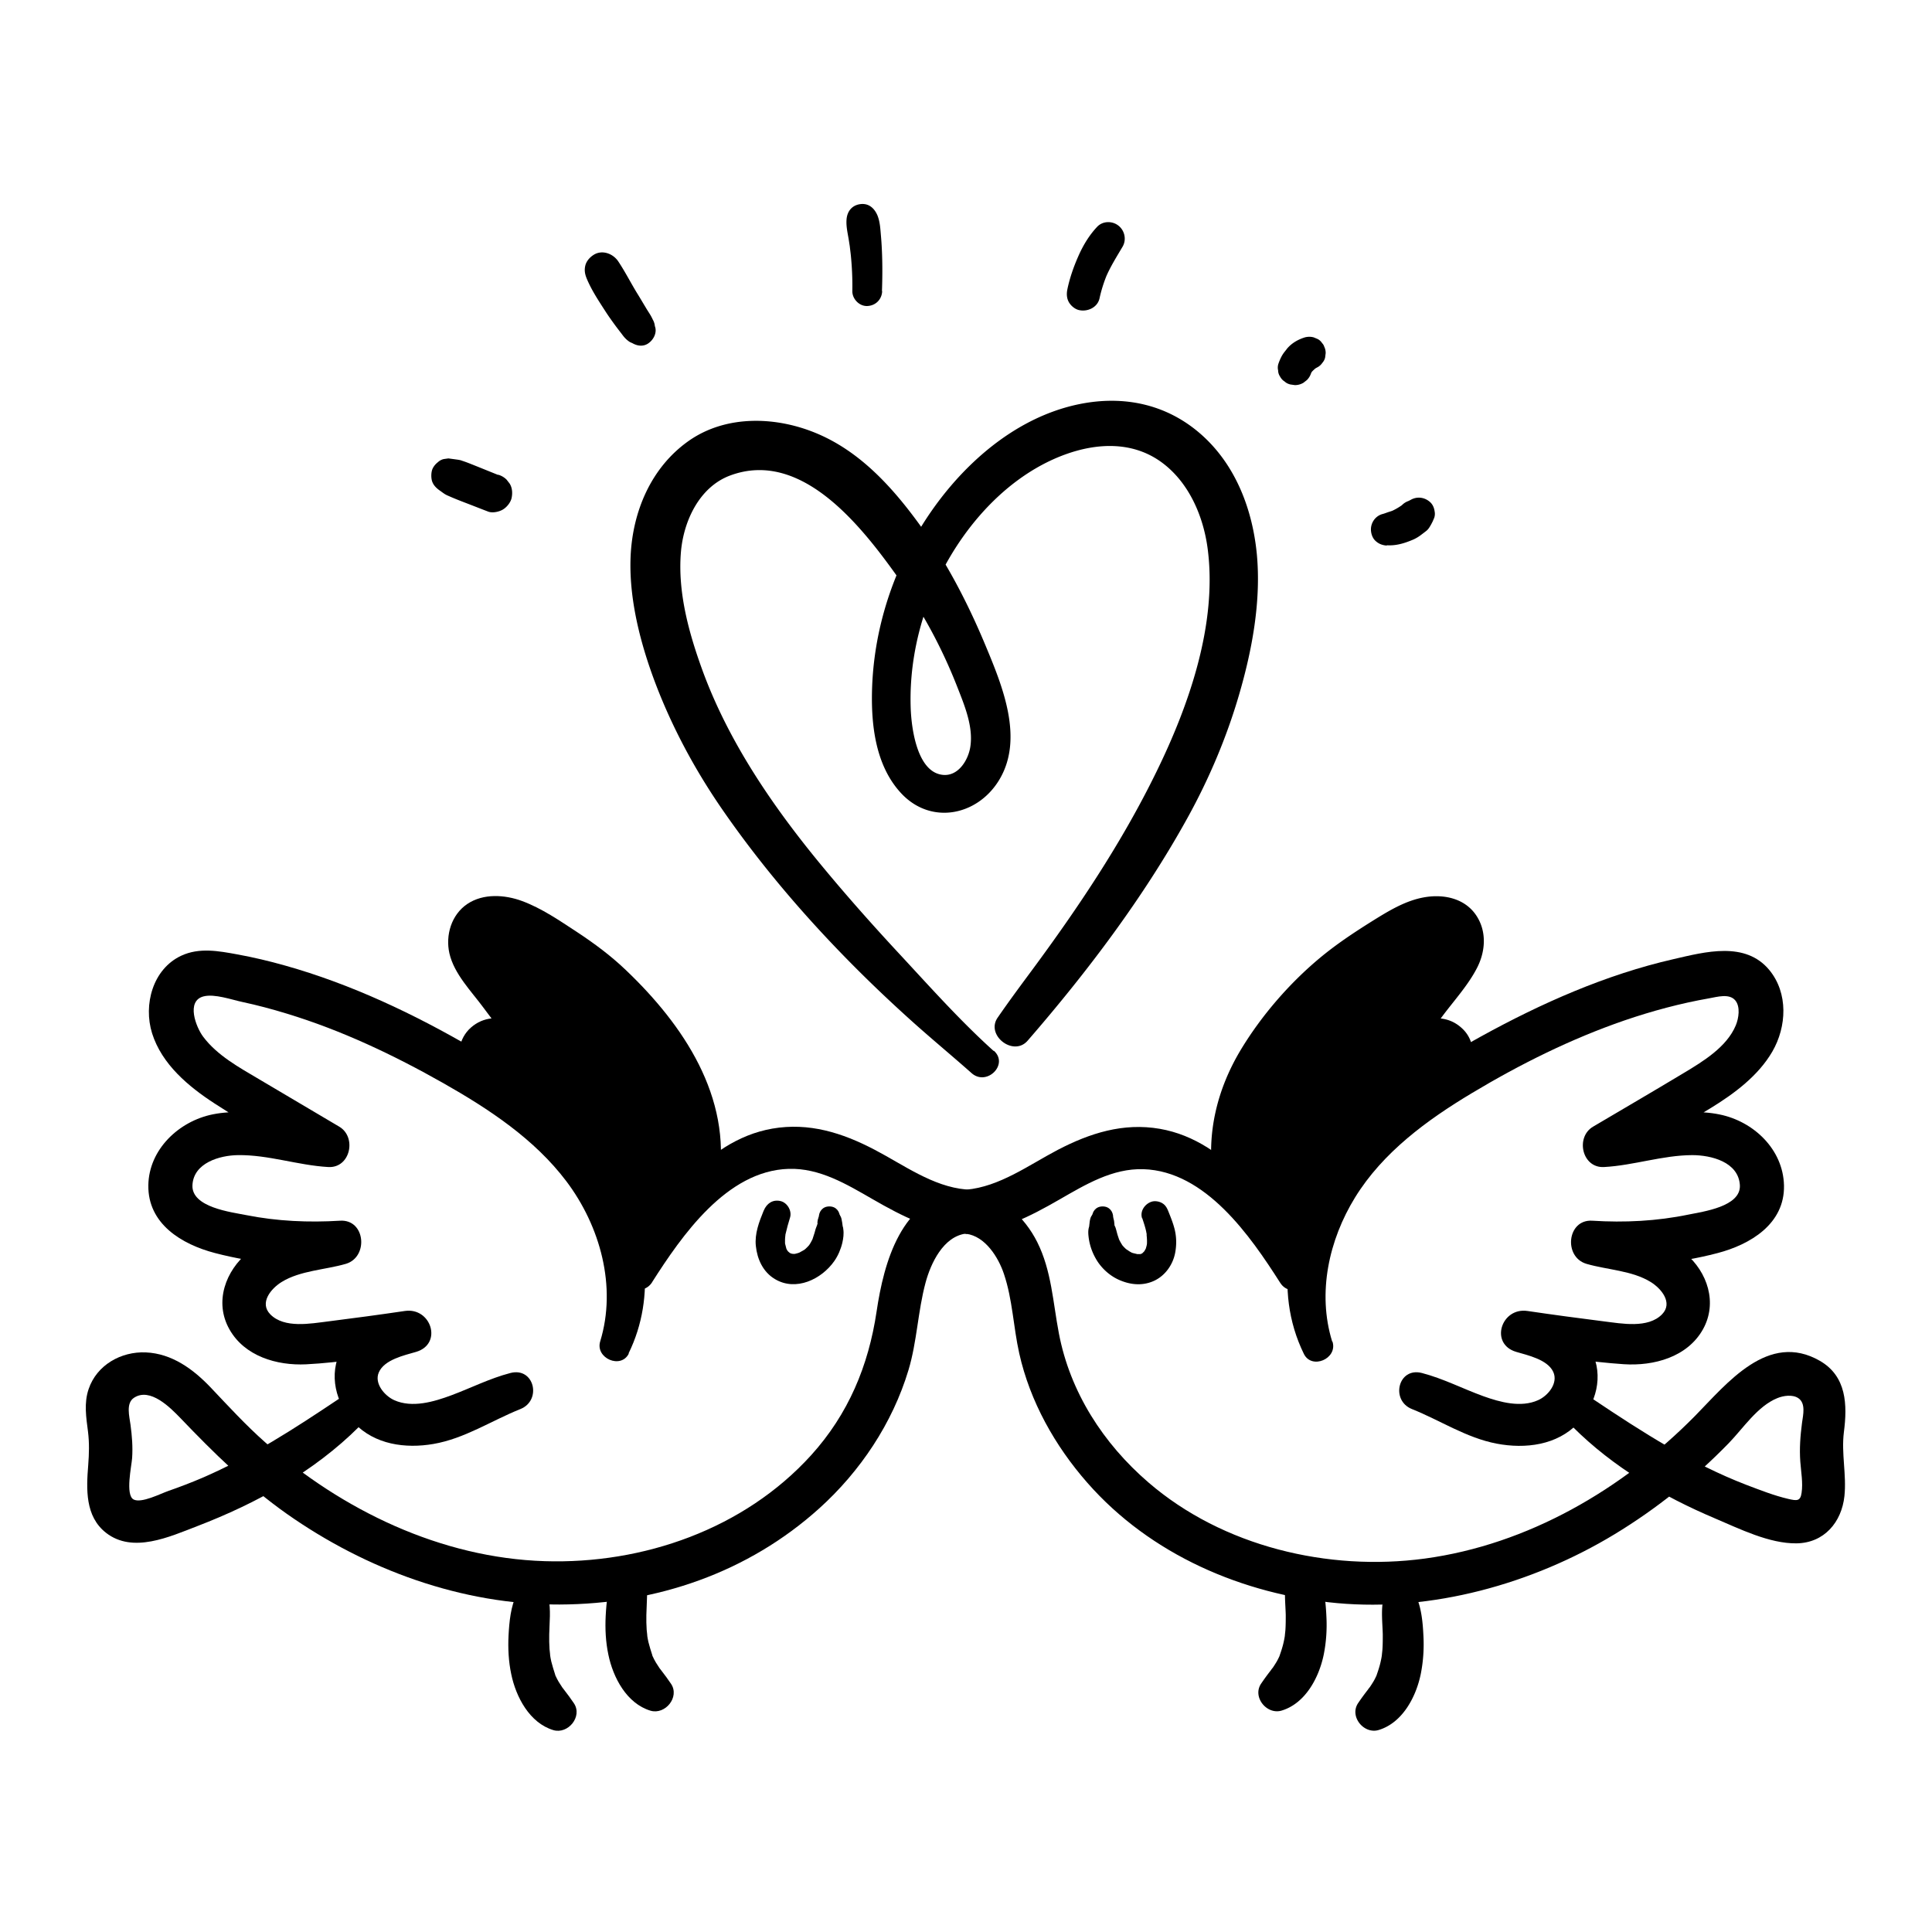 <?xml version="1.0" encoding="UTF-8"?><svg xmlns="http://www.w3.org/2000/svg" viewBox="0 0 180 180"><path d="M60.74 119.48c2.78-4.36 6.96-10.41 12.74-10.58 2.89-.09 5.41 1.44 7.83 2.83 2.74 1.58 5.48 2.98 8.69 3.22-.18-1.35-.36-2.69-.55-4.04-5.49.74-7.1 6.7-7.78 11.28-.75 5.06-2.64 9.57-6.1 13.39-6.24 6.88-15.65 10.16-24.82 9.87-9.66-.3-18.88-4.74-26.04-11.07-1.81-1.6-3.42-3.36-5.08-5.11-1.63-1.71-3.6-3.16-6.04-3.27-2.31-.1-4.57 1.17-5.33 3.41-.45 1.31-.23 2.65-.06 3.98.13 1.05.1 2.05.02 3.1-.18 2.24-.3 4.79 1.66 6.32 2.5 1.95 5.91.37 8.49-.62 5.54-2.13 10.87-5.06 15.1-9.28 1.27-1.26-.4-3.59-1.96-2.54-4.06 2.72-8.18 5.39-12.69 7.33-1.03.44-2.08.84-3.14 1.21-.7.24-2.52 1.18-3.24.79-.78-.43-.18-3.12-.13-3.86.07-1.05-.01-2.05-.15-3.09-.1-.77-.45-2.01.32-2.52 1.51-1 3.4.93 4.32 1.88 3.11 3.25 6.23 6.32 9.92 8.93 7.39 5.2 16.31 8.48 25.4 8.45s17.62-3.02 24.2-8.95c3.83-3.45 6.83-7.94 8.32-12.89.8-2.66.87-5.46 1.59-8.14.48-1.79 1.65-4.32 3.78-4.58 2.6-.32 2.69-3.88 0-4.11-3.12-.27-5.85-2.31-8.54-3.71-3-1.57-6.1-2.55-9.51-1.96-6.48 1.13-10.64 7.62-13.74 12.83-.97 1.63 1.52 3.07 2.54 1.48Z"/><path d="M71.14 112.82c-.42 1.03-.84 2.13-.72 3.26.13 1.24.67 2.43 1.78 3.09 1.95 1.17 4.34.02 5.53-1.68.35-.5.61-1.11.75-1.71.09-.39.15-.84.09-1.24-.01-.1-.02-.21-.06-.3-.05-.14.03.24 0 0s-.06-.46-.11-.68c-.12-.55-.72-.89-1.25-.82-.58.08-.95.55-.99 1.12 0 .07.01.22-.03.28l.02-.13-.02.09s.09-.22.05-.09c-.06.17-.14.32-.19.49-.03.12-.06.24-.1.36-.06.2-.12.39-.19.59-.09.24.11-.21-.01.02-.06.11-.11.23-.18.34-.04.06-.08.12-.12.19l-.06.09c-.09.14.19-.23.08-.11s-.23.26-.36.37c-.04.04-.25.2-.06.06s-.06.04-.1.06c-.15.09-.3.17-.45.25-.21.11.29-.1.07-.03-.07.02-.14.05-.21.07l-.24.06c-.28.08.27-.01.06 0-.08 0-.16.01-.24 0-.06 0-.31-.03-.05 0s-.02 0-.08-.02-.32-.12-.09-.02-.03-.02-.08-.05c-.03-.02-.06-.05-.09-.06-.11-.04.12.09.13.1-.05-.06-.12-.11-.18-.16 0 0-.08-.11-.11-.12.04.02.17.25.07.09-.04-.07-.09-.14-.12-.21-.01-.02-.05-.12-.07-.15 0 0 .1.27.06.14-.05-.19-.1-.37-.14-.55-.03-.15.02.17.02.16 0-.05-.01-.11-.01-.16v-.35c0-.12.02-.23.03-.35 0-.07.01-.13.02-.2.02-.19-.05.24 0 .06.12-.51.25-1.01.41-1.51.21-.63-.24-1.41-.88-1.56-.73-.17-1.29.23-1.56.88Z"/><path d="M77.27 114.43c1.31 0 1.31-2.03 0-2.03s-1.31 2.03 0 2.03M58.56 126.1c2.63-5.37 1.68-11.55-1.33-16.57-3.08-5.14-8.04-8.87-13.13-11.84-5.52-3.22-11.4-6.01-17.57-7.74-1.45-.41-2.93-.76-4.41-1.03-1.75-.32-3.55-.66-5.23.12-2.66 1.24-3.55 4.57-2.72 7.23.91 2.89 3.39 4.96 5.84 6.55 3.09 2.01 6.36 3.78 9.53 5.65l1.02-3.76c-3.63-.19-7.06-1.62-10.73-.89-3.15.63-5.96 3.26-6.01 6.61-.05 3.6 3.11 5.5 6.2 6.31 3.78.99 7.75 1.33 11.64 1.09l-.54-4.02c-2.74.8-5.67.96-7.97 2.83-2.14 1.74-3.21 4.66-1.78 7.2 1.41 2.52 4.43 3.4 7.14 3.27 3.25-.16 6.5-.76 9.73-1.09-.17-1.29-.35-2.59-.52-3.88-2.26.56-4.72 1.44-5.91 3.61-1.25 2.28-.53 5.03 1.2 6.84 1.91 2 4.76 2.39 7.37 1.94 2.91-.5 5.4-2.17 8.1-3.25 2.03-.81 1.3-3.94-.93-3.36-1.92.5-3.66 1.39-5.51 2.08-1.62.6-3.64 1.2-5.31.45-.89-.4-1.88-1.55-1.44-2.58.51-1.2 2.39-1.6 3.48-1.92 2.5-.74 1.4-4.17-1.05-3.81-2.37.35-4.75.67-7.13.97-1.64.2-4.1.68-5.41-.66-1.04-1.07.07-2.4 1.06-3.01 1.73-1.07 4.06-1.13 5.98-1.69 2.14-.63 1.83-4.17-.54-4.02-2.92.18-5.86.05-8.73-.52-1.4-.28-5.12-.72-5.02-2.79.1-2.08 2.54-2.78 4.24-2.8 2.84-.04 5.59.95 8.42 1.11 2.05.11 2.67-2.78 1.02-3.76-2.49-1.47-4.98-2.95-7.47-4.42-1.84-1.09-3.9-2.21-5.21-3.96-.67-.89-1.62-3.34.04-3.76 1.02-.26 2.61.31 3.6.52 1.4.3 2.79.67 4.16 1.09 5.09 1.55 9.92 3.84 14.55 6.46 4.25 2.41 8.51 5.21 11.49 9.16 3.15 4.18 4.71 9.81 3.15 14.91-.48 1.56 1.93 2.63 2.67 1.13Z"/><path d="M65.45 109.51c.5-3.07-.24-6.25-1.63-9.03s-3.42-5.19-5.59-7.42c-.75-.77-1.53-1.53-2.36-2.22-1.63-1.37-3.45-2.48-5.27-3.6-1.35-.83-2.78-1.68-4.36-1.71-.59-.01-1.2.11-1.67.45-.78.58-1.01 1.69-.8 2.64s.77 1.78 1.34 2.57c1.81 2.54 3.75 4.98 5.82 7.31-.79-.35-1.57-.69-2.36-1.04-1.04-.46-2.29-.91-3.26-.31-.37.23-.66.73-.41 1.09.07.1.16.17.26.24 3.02 2.2 5.91 4.62 8.32 7.47s4.36 6.15 5.33 9.76a57 57 0 0 1 3.9-4.49c.56-.58 1.16-1.16 1.92-1.4"/><path d="M66.97 109.93c1.22-7.73-3.3-14.45-8.67-19.56-1.39-1.33-2.94-2.48-4.55-3.54-1.62-1.06-3.27-2.2-5.1-2.88-1.62-.6-3.62-.73-5.11.27s-2.05 2.92-1.67 4.6c.44 1.93 2.06 3.55 3.2 5.1 1.38 1.88 2.89 3.65 4.3 5.5l2.46-2.46c-2.24-1.18-5.59-3.31-7.96-1.22-1.12.99-1.51 2.76-.4 3.93 1.02 1.08 2.49 1.88 3.64 2.84 4.38 3.66 8.23 8.15 9.78 13.74.36 1.31 2.35 2.08 3.31.87.81-1.02 1.64-2.01 2.51-2.97.66-.73 1.5-2.05 2.44-2.43.98-.4 1.67-1.3 1.37-2.41-.26-.94-1.42-1.75-2.41-1.37-2.84 1.1-4.88 4.05-6.7 6.38 1.1.29 2.2.58 3.31.87-1.08-3.76-2.98-7.13-5.44-10.15-1.26-1.55-2.67-2.98-4.16-4.31-1.53-1.37-3.3-2.49-4.8-3.89l.51.88-.09-.29v1.07c-.14.61-.66.26.21.47.38.09.74.25 1.1.4.79.31 1.6.6 2.4.89 1.74.62 2.97-1.8 1.75-3.01-1.43-1.41-2.71-3.02-3.97-4.58-.91-1.13-2.56-2.8-2.61-4.35-.04-1.5 2.04-.39 2.82.03 1.64.9 3.26 1.9 4.79 2.97 2.89 2.02 5.59 4.82 7.59 7.73 2.14 3.1 3.52 6.67 3.03 10.47-.22 1.76 2.84 2.19 3.12.42ZM48.15 148.5c-.57 1.18-.7 2.57-.77 3.87-.06 1.2 0 2.42.25 3.6.44 2.14 1.71 4.55 3.92 5.22 1.37.41 2.75-1.26 1.92-2.5-.29-.43-.59-.84-.91-1.25l-.19-.25c.14.19.15.2.02.03-.12-.18-.23-.35-.34-.53s-.2-.37-.29-.56c-.18-.37.09.31-.04-.12-.13-.41-.26-.81-.36-1.22q-.075-.33-.12-.66c.05.34-.03-.4-.04-.47q-.045-.69-.03-1.38c.02-1.12.17-2.28-.07-3.39-.29-1.3-2.34-1.63-2.94-.38Zm9.05-1.81c-.57 1.18-.7 2.57-.77 3.87-.06 1.2 0 2.42.25 3.6.44 2.14 1.71 4.55 3.92 5.22 1.37.41 2.75-1.26 1.92-2.5-.29-.43-.59-.84-.91-1.25l-.19-.25c.14.19.15.2.02.03-.12-.18-.23-.35-.34-.53s-.2-.37-.29-.56c-.18-.37.09.31-.04-.12-.13-.41-.26-.81-.36-1.22q-.075-.33-.12-.66c.05.34-.03-.4-.04-.47q-.045-.69-.03-1.38c.02-1.12.17-2.28-.07-3.39-.29-1.3-2.34-1.63-2.94-.38ZM121.8 118c-3.11-5.21-7.26-11.7-13.74-12.83-3.41-.59-6.51.4-9.51 1.96-2.69 1.41-5.43 3.44-8.54 3.71-2.68.23-2.6 3.79 0 4.11 1.78.22 3.01 2.2 3.52 3.73.81 2.39.88 4.95 1.43 7.41 1 4.48 3.33 8.62 6.34 12.05 5.88 6.71 14.51 10.42 23.29 11.22s18.13-1.75 25.84-6.42c3.88-2.35 7.47-5.23 10.63-8.48 1.35-1.39 2.68-3.45 4.53-4.2.56-.23 1.41-.36 1.95 0 .72.48.45 1.57.35 2.3-.16 1.23-.25 2.39-.16 3.63.07.94.26 1.96.12 2.89-.11.8-.45.75-1.24.57-1.33-.31-2.64-.83-3.91-1.31-5.09-1.96-9.7-4.92-14.21-7.94-1.55-1.04-3.24 1.26-1.96 2.54 3.76 3.75 8.39 6.47 13.26 8.53 2.29.97 5.05 2.35 7.58 2.32 2.58-.03 4.21-1.97 4.47-4.4.21-1.99-.3-3.96-.05-5.96.33-2.54.26-5.2-2.23-6.64-4.82-2.78-8.66 2.1-11.64 5.13-6.75 6.84-15.57 11.99-25.19 13.29-8.98 1.21-18.81-1.12-25.74-7.1-4.2-3.62-7.3-8.41-8.34-13.9-.55-2.87-.68-5.82-2.01-8.48-1.18-2.36-3.39-4.43-6.08-4.79-.18 1.35-.36 2.69-.55 4.04 3.21-.25 5.95-1.64 8.69-3.22 2.42-1.39 4.94-2.92 7.83-2.83 5.79.18 9.96 6.22 12.74 10.58 1.01 1.59 3.51.15 2.54-1.48Z"/><path d="M106.42 113.49c.14.43.29.86.38 1.31 0 .05.02.1.03.15 0 .04.02.2 0 .02v.07c0 .05 0 .1.01.15.02.22.03.43.02.65v.12c0 .15.03-.17.02-.16-.03.09-.03.19-.06.28-.02.08-.04.16-.07.24-.01.04-.04.08-.04.12.01-.1.13-.27.02-.07l-.12.21c-.16.25.16-.15 0 0l-.17.17c-.03.03-.15.12.02 0 .18-.15 0 0-.04.02-.04.03-.13.1-.19.1-.03 0 .32-.1.17-.08-.03 0-.07.02-.1.03-.08.02-.16.03-.23.05-.14.05.23-.05.2-.03-.01.01-.12 0-.14 0h-.34c-.03-.02.34.08.2.02s-.33-.08-.48-.13c-.28-.09.23.12.03.02-.07-.03-.13-.06-.2-.1-.15-.08-.29-.19-.44-.28-.01 0 .24.2.13.1a.6.6 0 0 0-.09-.07c-.07-.06-.13-.12-.19-.18-.05-.05-.1-.11-.15-.16-.2-.23.15.24-.01-.01-.12-.18-.22-.36-.32-.55-.02-.03-.08-.18 0 0 .08.19 0-.02-.02-.06l-.12-.36c-.07-.23-.12-.46-.19-.68-.04-.12-.11-.23-.15-.35-.06-.16.1.29.03 0 0 0 .02.22.01.08 0-.08-.01-.16-.02-.24-.04-.57-.4-1.04-.99-1.12-.53-.07-1.13.26-1.25.82-.03.12-.05.24-.06.37-.02.14-.03.28-.05.41 0-.04.06-.26 0-.05-.1.33-.07.66-.03.99.09.68.31 1.33.65 1.93.47.85 1.26 1.59 2.15 1.99 1.02.46 2.13.59 3.18.15 1.08-.45 1.84-1.48 2.07-2.62.14-.72.14-1.43-.02-2.14-.14-.61-.38-1.19-.61-1.77-.13-.32-.27-.58-.58-.76-.27-.16-.67-.23-.98-.13-.62.2-1.11.88-.88 1.56Z"/><path d="M102.73 114.43c1.31 0 1.31-2.03 0-2.03s-1.31 2.03 0 2.03m21.38 10.54c-1.39-4.52-.3-9.45 2.14-13.41 2.59-4.2 6.7-7.21 10.87-9.71 4.5-2.7 9.26-5.07 14.23-6.78 2.57-.88 5.21-1.59 7.89-2.06.74-.13 1.86-.47 2.42.18.51.59.33 1.69.06 2.34-.84 2.02-3.05 3.36-4.85 4.44-2.81 1.69-5.64 3.34-8.45 5-1.66.98-1.03 3.87 1.02 3.76 2.77-.15 5.45-1.1 8.22-1.11 1.76 0 4.31.63 4.44 2.8.11 2-3.43 2.46-4.79 2.74-2.95.61-5.96.76-8.96.57-2.35-.15-2.71 3.38-.54 4.02 1.92.56 4.25.62 5.98 1.69.99.61 2.1 1.94 1.06 3.01-1.31 1.34-3.77.86-5.41.66-2.38-.3-4.76-.62-7.13-.97-2.45-.36-3.55 3.07-1.05 3.81 1.08.32 2.91.71 3.45 1.86.49 1.05-.48 2.23-1.41 2.64-1.6.72-3.54.19-5.1-.37-1.93-.7-3.73-1.64-5.72-2.16-2.22-.58-2.96 2.55-.93 3.36 2.63 1.05 5.06 2.68 7.89 3.22 2.67.51 5.63.15 7.58-1.9 1.7-1.78 2.41-4.41 1.27-6.68s-3.67-3.19-5.98-3.77c-.17 1.29-.35 2.59-.52 3.88 3.16.32 6.33.86 9.5 1.07 2.78.18 5.91-.65 7.37-3.25 1.38-2.47.42-5.34-1.64-7.08-2.33-1.97-5.3-2.13-8.11-2.95l-.54 4.02c3.89.24 7.86-.1 11.64-1.09 3.06-.8 6.28-2.72 6.2-6.31-.08-3.37-2.84-5.97-6.01-6.61-3.67-.75-7.1.7-10.73.89l1.02 3.76c2.97-1.75 5.98-3.45 8.92-5.26 2.18-1.34 4.4-2.99 5.71-5.24 1.35-2.33 1.5-5.45-.28-7.61-2.24-2.7-5.97-1.69-8.92-1.01-6.3 1.44-12.3 4.1-17.95 7.21-5.3 2.92-10.42 6.39-14.05 11.32-3.84 5.24-5.38 12.25-2.44 18.25.73 1.49 3.15.45 2.67-1.13Z"/><path d="M114.55 109.51c-.5-3.07.24-6.25 1.63-9.03s3.42-5.19 5.59-7.42c.75-.77 1.53-1.53 2.36-2.22 1.63-1.37 3.45-2.48 5.27-3.6 1.35-.83 2.78-1.68 4.36-1.71.59-.01 1.2.11 1.67.45.78.58 1.01 1.69.8 2.64s-.77 1.78-1.34 2.57a87 87 0 0 1-5.82 7.31c.79-.35 1.57-.69 2.36-1.04 1.04-.46 2.29-.91 3.26-.31.37.23.66.73.41 1.09-.07.1-.16.17-.26.24-3.02 2.2-5.91 4.62-8.32 7.47-2.42 2.85-4.36 6.15-5.33 9.76a57 57 0 0 0-3.9-4.49c-.56-.58-1.16-1.16-1.92-1.4"/><path d="M116.14 109.51c-.48-3.73.83-7.24 2.91-10.29 2.02-2.97 4.77-5.84 7.71-7.9 1.53-1.07 3.15-2.08 4.79-2.97.73-.4 2.69-1.45 2.82-.2.16 1.54-1.72 3.41-2.6 4.51-1.26 1.57-2.54 3.17-3.97 4.58-1.22 1.2.01 3.63 1.75 3.01.8-.29 1.61-.58 2.4-.89.36-.14.72-.31 1.1-.4l.38-.09c.38.06.32-.07-.16-.38v-1.07l-.09.29.51-.88c-1.5 1.39-3.27 2.52-4.8 3.89s-2.9 2.76-4.16 4.31c-2.46 3.03-4.37 6.39-5.44 10.15 1.1-.29 2.2-.58 3.31-.87-1.82-2.33-3.86-5.29-6.7-6.38-.99-.38-2.15.42-2.41 1.37-.31 1.12.39 2.01 1.37 2.41.93.38 1.79 1.72 2.44 2.43.87.96 1.7 1.95 2.51 2.97.96 1.21 2.94.44 3.31-.87 1.55-5.6 5.41-10.08 9.78-13.74 1.12-.93 2.47-1.71 3.51-2.72 1.15-1.12.96-2.87-.15-3.93-2.35-2.26-5.81-.09-8.08 1.11l2.46 2.46c1.22-1.6 2.55-3.13 3.75-4.75 1.08-1.45 2.42-2.91 3.24-4.53.75-1.48.89-3.25 0-4.71-1.02-1.68-2.99-2.14-4.82-1.85s-3.44 1.29-5 2.26c-1.69 1.06-3.35 2.16-4.89 3.45-2.81 2.35-5.36 5.3-7.26 8.42-2.25 3.7-3.3 7.91-2.62 12.22.28 1.75 3.34 1.35 3.12-.42Zm12.76 39.37c-.25 1.11-.1 2.26-.07 3.39 0 .46 0 .92-.03 1.38 0 .07-.09.81-.04.47q-.045.33-.12.66c-.09.42-.22.82-.36 1.22-.16.49.18-.34-.04.12-.09.19-.18.38-.29.56s-.22.35-.34.53c-.13.18-.12.17.02-.03-.07.08-.13.16-.19.25-.32.41-.62.82-.91 1.25-.83 1.24.54 2.92 1.92 2.5 2.21-.67 3.48-3.07 3.92-5.22.23-1.15.31-2.33.25-3.5-.06-1.33-.19-2.76-.78-3.97-.6-1.24-2.65-.92-2.94.38Zm-9.04-1.81c-.25 1.11-.1 2.26-.07 3.39 0 .46 0 .92-.03 1.38 0 .07-.09.81-.04.47q-.045.33-.12.66c-.09.42-.22.82-.36 1.22-.16.49.18-.34-.04.12-.09.19-.18.38-.29.56s-.22.35-.34.53c-.13.18-.12.17.02-.03-.07.08-.13.16-.19.25-.32.41-.62.82-.91 1.25-.83 1.24.54 2.92 1.92 2.5 2.21-.67 3.48-3.07 3.92-5.22.23-1.15.31-2.33.25-3.5-.06-1.33-.19-2.76-.78-3.97s-2.65-.92-2.94.38ZM92.57 97.91c-3.02-2.72-5.76-5.78-8.52-8.76-2.58-2.77-5.11-5.61-7.52-8.53-4.51-5.46-8.66-11.51-11.1-18.21-1.26-3.47-2.3-7.25-1.99-10.97.24-2.88 1.71-6.07 4.59-7.14 6.78-2.52 12.46 5.04 15.81 9.75 2.18 3.07 3.97 6.43 5.34 9.93.67 1.71 1.5 3.68 1.23 5.55-.17 1.22-1.07 2.75-2.48 2.67-2.49-.15-3.01-4.36-3.08-6.17-.12-3.24.42-6.44 1.49-9.49 2.1-5.99 6.76-11.95 12.88-14.19 2.96-1.08 6.22-1.24 8.89.64 2.62 1.85 4.01 5.07 4.41 8.17.9 6.99-1.74 14.54-4.77 20.73-3.2 6.56-7.25 12.61-11.58 18.47-1.09 1.47-2.18 2.94-3.22 4.45-1.14 1.64 1.47 3.67 2.79 2.15 5.53-6.37 10.79-13.33 14.88-20.73 2.01-3.63 3.66-7.52 4.82-11.5 1.22-4.17 2.06-8.71 1.66-13.06-.39-4.12-1.92-8.22-5.04-11.06s-7.03-3.75-11.07-3.04c-7.78 1.37-14.06 8.27-17.12 15.22-1.58 3.59-2.49 7.41-2.62 11.34-.11 3.39.31 7.25 2.76 9.83 2.75 2.89 7 2.04 9.03-1.21 2.42-3.88.35-8.84-1.23-12.63-1.65-3.96-3.69-7.89-6.22-11.36-2.47-3.38-5.4-6.6-9.31-8.3-3.81-1.66-8.55-1.87-12.09.6-3.54 2.48-5.27 6.62-5.44 10.84s1.09 8.74 2.68 12.7c1.6 3.96 3.66 7.67 6.11 11.17 5.01 7.18 11.13 13.75 17.65 19.58 1.76 1.57 3.57 3.07 5.33 4.63 1.41 1.25 3.49-.81 2.08-2.08ZM46.39 44.24c-.7-.28-1.41-.57-2.11-.85-.35-.14-.69-.28-1.04-.4-.08-.03-.16-.05-.23-.08-.23-.08-.46-.09-.7-.13-.18-.02-.36-.05-.54-.07l-.43.06c-.21.05-.39.15-.54.29-.26.2-.5.5-.57.83-.06.28-.06.57 0 .85.1.42.4.72.74.96.16.11.31.23.47.33s.34.17.52.25c.46.2.92.38 1.39.56.71.27 1.41.55 2.12.82.4.16 1.01.03 1.37-.18s.72-.64.82-1.06c.1-.45.08-.96-.18-1.37l-.28-.36a1.8 1.8 0 0 0-.78-.46Zm14.63-13.82q-.075-.24 0 .12 0-.42-.21-.78c-.06-.13-.12-.25-.19-.37-.14-.24-.3-.47-.44-.71-.29-.48-.57-.96-.87-1.44-.58-.96-1.09-1.96-1.71-2.89-.49-.73-1.51-1.11-2.3-.6-.36.23-.67.58-.77 1-.11.47-.02.85.17 1.29.44 1.03 1.07 1.98 1.67 2.91.3.47.63.93.96 1.38.17.23.34.45.51.67.15.19.28.39.46.56.12.12.25.22.39.31.51.23.49.21-.04-.08.48.38 1.15.59 1.72.22.5-.32.87-1 .65-1.61Zm21.15-3.3c.04-1.13.05-2.27.01-3.4-.02-.57-.05-1.13-.1-1.7-.06-.66-.08-1.33-.33-1.95-.29-.68-.82-1.16-1.61-1.05s-1.22.7-1.27 1.44c-.05.66.12 1.31.22 1.96l.06.39c.06.43-.04-.32.02.12.03.28.07.57.1.85.11 1.11.16 2.22.14 3.34-.01.73.65 1.42 1.39 1.39.78-.03 1.36-.61 1.39-1.39Zm20.27.68c.17-.79.42-1.56.73-2.3l-.16.38c.43-1.02 1.02-1.95 1.58-2.9.38-.65.2-1.5-.39-1.96s-1.47-.44-1.99.12c-.75.8-1.31 1.74-1.75 2.74s-.8 2.03-1.02 3.1c-.08.41-.06.83.16 1.2.19.32.56.63.93.71.79.18 1.72-.24 1.91-1.09m19.71 6.93s.03-.08.05-.12l-.16.38c.08-.19.19-.37.31-.53l-.25.32c.17-.21.37-.39.58-.56l-.32.24c.12-.09.26-.18.4-.25.18-.1.32-.23.43-.39.13-.15.23-.32.27-.52l.05-.4c0-.21-.04-.41-.13-.59a.8.8 0 0 0-.2-.34c-.11-.17-.25-.3-.43-.39l-.36-.15q-.405-.105-.81 0c-.58.18-1.12.47-1.54.91-.06.06-.12.13-.17.2-.13.17-.27.33-.38.51-.16.26-.28.55-.38.83q-.105.315-.03.63c0 .21.07.41.19.59.1.18.23.33.41.44.15.14.33.23.54.28l.42.06c.28 0 .55-.07.8-.22l.32-.25c.2-.2.33-.43.41-.7Zm7.05 16.07c.88.06 1.67-.19 2.47-.53.27-.12.53-.28.76-.46.16-.12.32-.24.47-.36s.27-.3.36-.46c.08-.13.15-.27.22-.41l.15-.35c.06-.2.07-.39.03-.59-.04-.31-.17-.63-.41-.85-.5-.46-1.2-.56-1.8-.23-.14.08-.28.14-.42.21l.39-.16s-.05.02-.08.03c-.28.08-.53.22-.73.43l-.15.12.34-.26c-.38.29-.8.54-1.24.73l.39-.16c-.19.08-.38.14-.57.2s-.37.14-.57.19c-.72.19-1.17.91-1.07 1.64.04.31.17.64.41.86.3.28.64.41 1.06.44Z"/></svg>